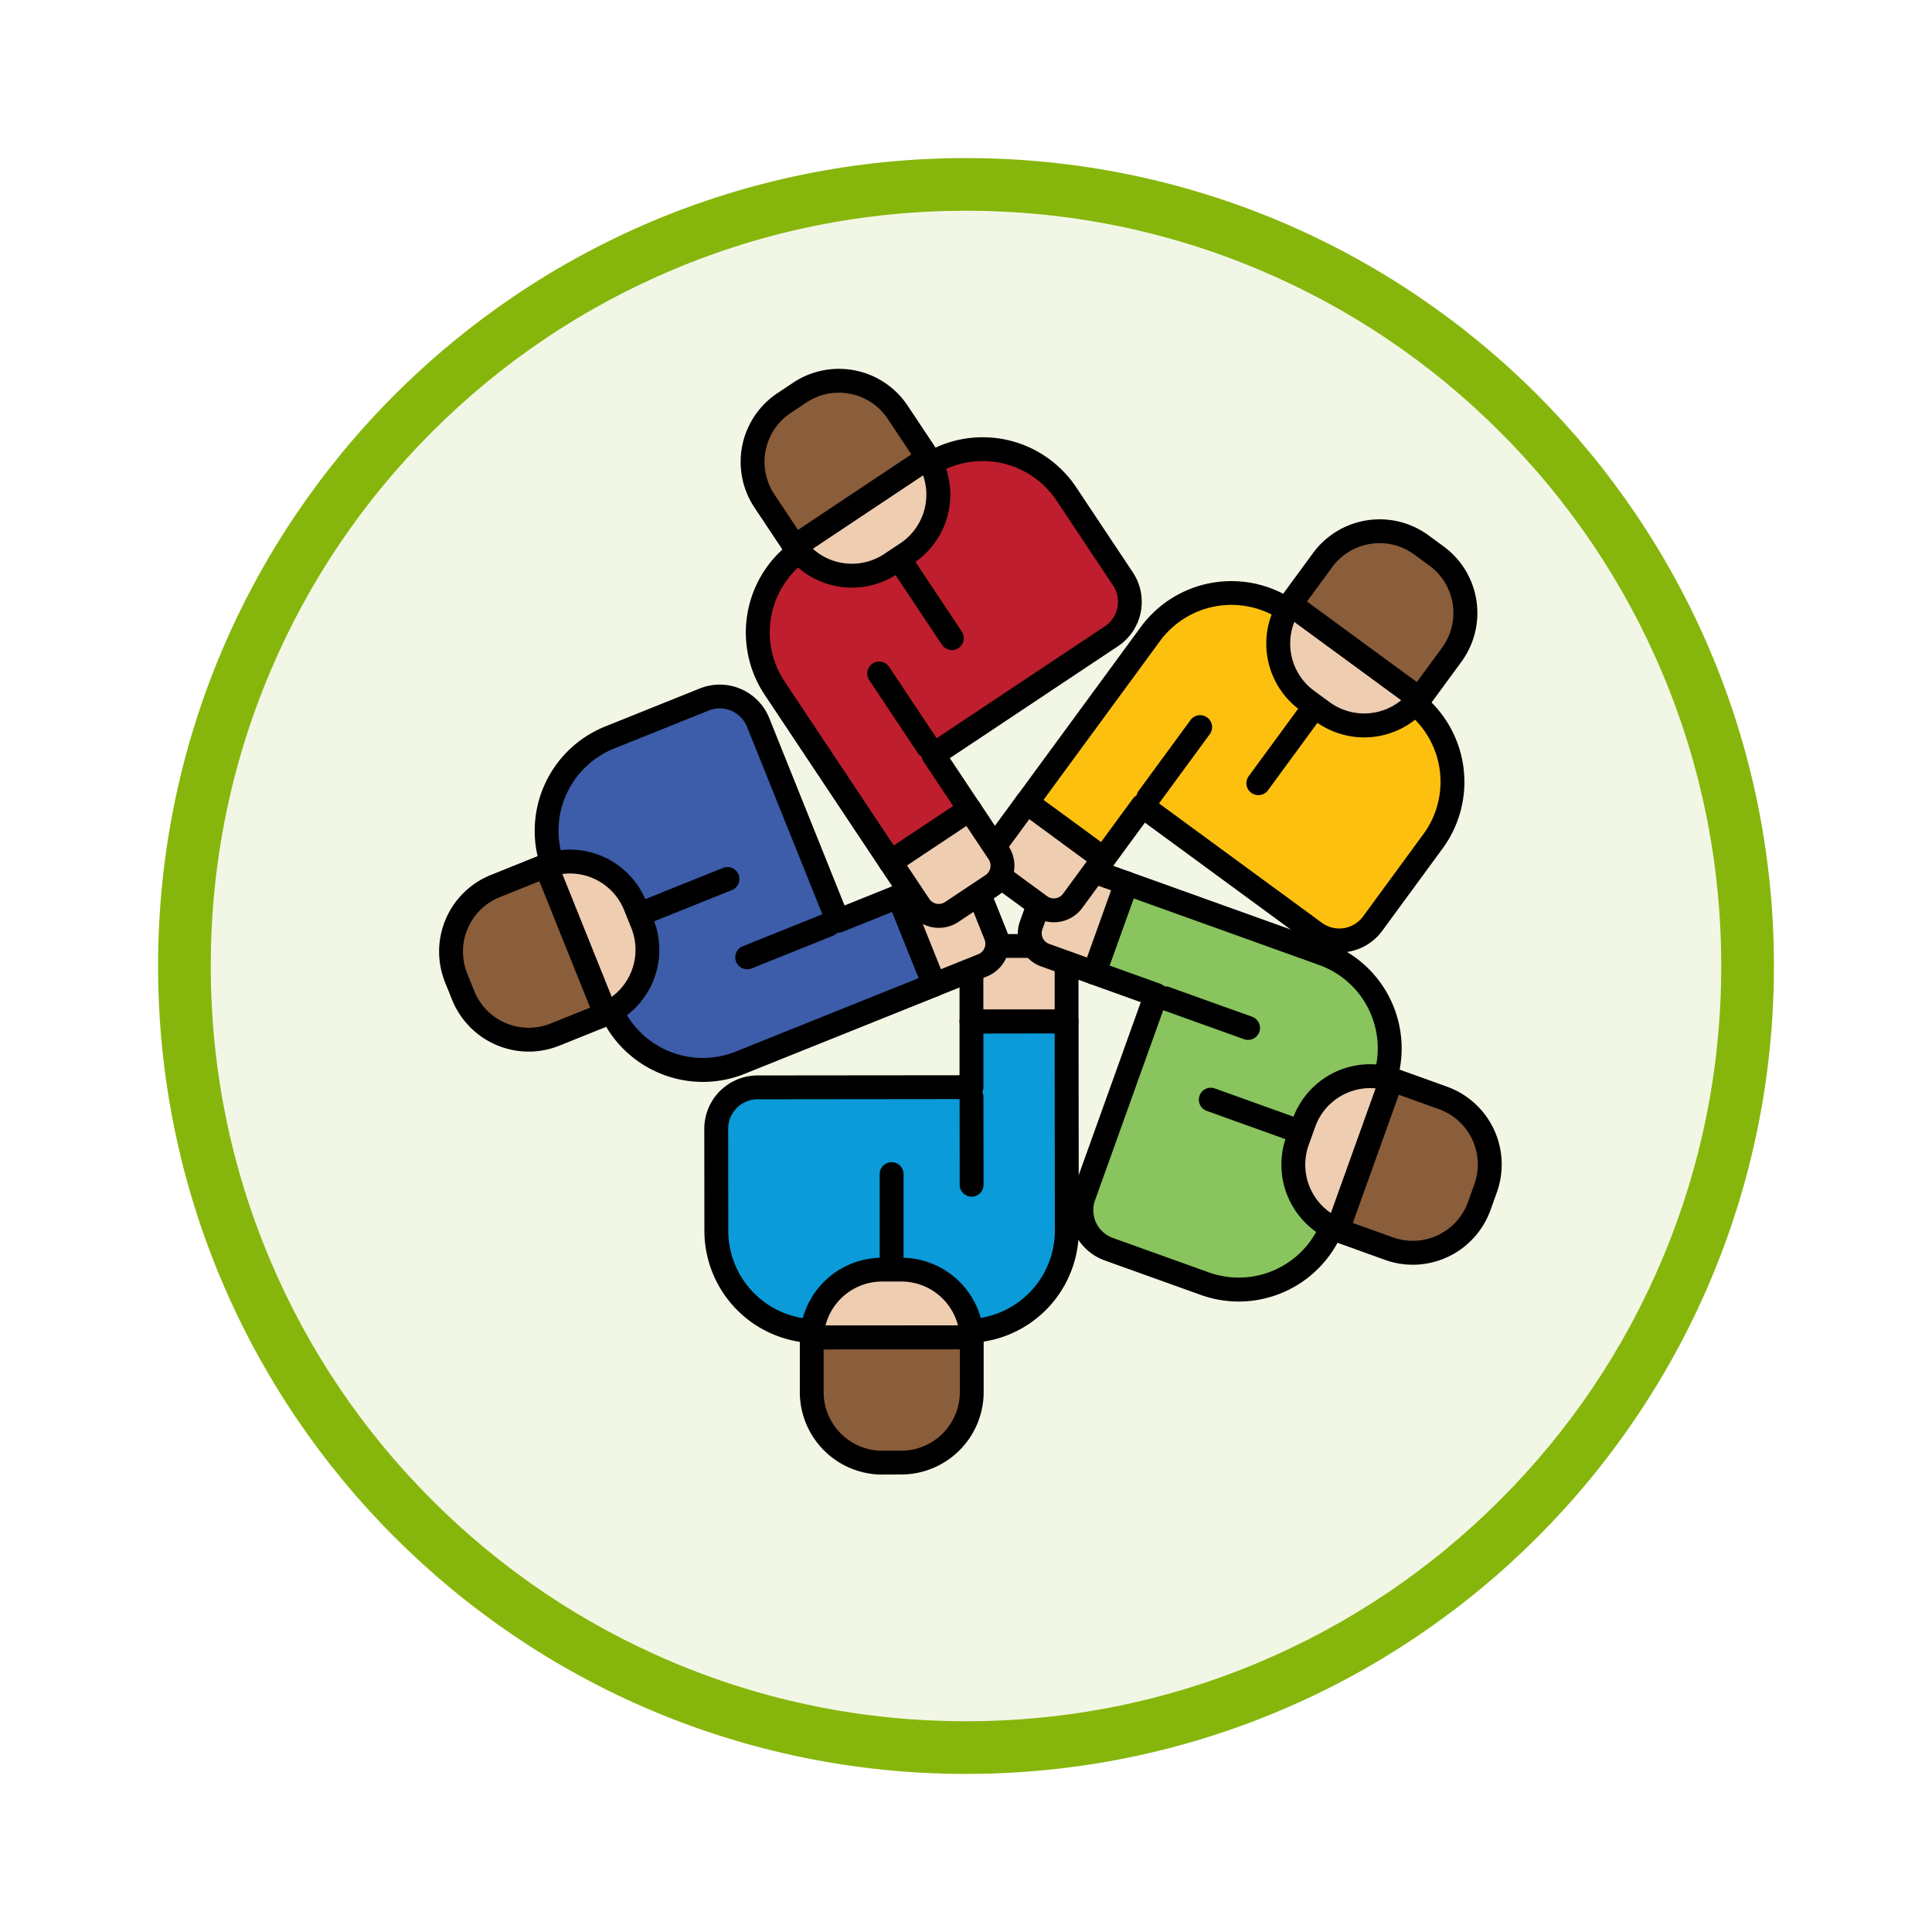 <svg xmlns="http://www.w3.org/2000/svg" xmlns:xlink="http://www.w3.org/1999/xlink" width="110" height="110" viewBox="0 0 110 110">
  <defs>
    <filter id="Trazado_982547" x="0" y="0" width="110" height="110" filterUnits="userSpaceOnUse">
      <feOffset dy="3" input="SourceAlpha"/>
      <feGaussianBlur stdDeviation="3" result="blur"/>
      <feFlood flood-opacity="0.161"/>
      <feComposite operator="in" in2="blur"/>
      <feComposite in="SourceGraphic"/>
    </filter>
  </defs>
  <g id="Grupo_1183744" data-name="Grupo 1183744" transform="translate(-688.044 -2814)">
    <g id="Grupo_1181546" data-name="Grupo 1181546" transform="translate(-4.696 -130.677)">
      <g id="Grupo_1177563" data-name="Grupo 1177563" transform="translate(0.279 -12113.323)">
        <g id="Grupo_1173148" data-name="Grupo 1173148" transform="translate(701.461 15064)">
          <g id="Grupo_1163803" data-name="Grupo 1163803" transform="translate(0 0)">
            <g id="Grupo_1163015" data-name="Grupo 1163015">
              <g id="Grupo_1157017" data-name="Grupo 1157017" transform="translate(0 0)">
                <g id="Grupo_1155793" data-name="Grupo 1155793" transform="translate(0 0)">
                  <g id="Grupo_1154704" data-name="Grupo 1154704">
                    <g id="Grupo_1150790" data-name="Grupo 1150790">
                      <g id="Grupo_1154214" data-name="Grupo 1154214">
                        <g id="Grupo_1152583" data-name="Grupo 1152583">
                          <g id="Grupo_1146973" data-name="Grupo 1146973" transform="translate(0 0)">
                            <g id="Grupo_1146954" data-name="Grupo 1146954">
                              <g transform="matrix(1, 0, 0, 1, -9, -6)" filter="url(#Trazado_982547)">
                                <g id="Trazado_982547-2" data-name="Trazado 982547" transform="translate(9 6)" fill="#f2f7e5">
                                  <path d="M 46 90.5 C 39.992 90.5 34.164 89.324 28.679 87.003 C 23.38 84.762 18.621 81.553 14.534 77.466 C 10.446 73.379 7.238 68.62 4.996 63.321 C 2.676 57.836 1.5 52.008 1.5 46 C 1.5 39.992 2.676 34.164 4.996 28.679 C 7.238 23.38 10.446 18.621 14.534 14.534 C 18.621 10.446 23.38 7.238 28.679 4.996 C 34.164 2.676 39.992 1.5 46 1.5 C 52.008 1.5 57.836 2.676 63.321 4.996 C 68.62 7.238 73.379 10.446 77.466 14.534 C 81.554 18.621 84.762 23.38 87.004 28.679 C 89.324 34.164 90.5 39.992 90.5 46 C 90.5 52.008 89.324 57.836 87.004 63.321 C 84.762 68.62 81.554 73.379 77.466 77.466 C 73.379 81.553 68.62 84.762 63.321 87.003 C 57.836 89.324 52.008 90.5 46 90.5 Z" stroke="none"/>
                                  <path d="M 46 3 C 40.194 3 34.563 4.136 29.263 6.378 C 24.143 8.544 19.544 11.644 15.594 15.594 C 11.644 19.544 8.544 24.143 6.378 29.263 C 4.137 34.563 3 40.194 3 46 C 3 51.806 4.137 57.437 6.378 62.737 C 8.544 67.857 11.644 72.455 15.594 76.405 C 19.544 80.355 24.143 83.456 29.263 85.622 C 34.563 87.863 40.194 89 46 89 C 51.806 89 57.437 87.863 62.737 85.622 C 67.857 83.456 72.456 80.355 76.406 76.405 C 80.356 72.455 83.456 67.857 85.622 62.737 C 87.864 57.437 89 51.806 89 46 C 89 40.194 87.864 34.563 85.622 29.263 C 83.456 24.143 80.356 19.544 76.406 15.594 C 72.456 11.644 67.857 8.544 62.737 6.378 C 57.437 4.136 51.806 3 46 3 M 46 -7.62939453125e-06 C 71.405 -7.62939453125e-06 92 20.595 92 46 C 92 71.405 71.405 92 46 92 C 20.595 92 7.62939453125e-06 71.405 7.62939453125e-06 46 C 7.62939453125e-06 20.595 20.595 -7.62939453125e-06 46 -7.62939453125e-06 Z" stroke="none" fill="#86b60c"/>
                                </g>
                              </g>
                            </g>
                          </g>
                        </g>
                      </g>
                    </g>
                  </g>
                </g>
              </g>
            </g>
          </g>
        </g>
      </g>
    </g>
    <g id="Layer_50" data-name="Layer 50" transform="translate(713.034 2834.994)">
      <path id="Trazado_1044034" data-name="Trazado 1044034" d="M159.348,340l-.012-11.906-5.419.006,0,3.737-12.178.013a2.355,2.355,0,0,0-2.354,2.358l.006,5.813a5.717,5.717,0,0,0,5.723,5.711l8.518-.009A5.718,5.718,0,0,0,159.348,340Z" transform="translate(-123.596 -290.937)" fill="#0a9bd8"/>
      <path id="Trazado_1044035" data-name="Trazado 1044035" d="M139.79,341.1a6.4,6.4,0,0,1-6.4-6.389l-.006-5.813a3.039,3.039,0,0,1,3.032-3.039l11.5-.011,0-3.057a.679.679,0,0,1,.679-.68l5.42-.006h0a.679.679,0,0,1,.679.679l.012,11.906a6.4,6.4,0,0,1-6.391,6.4l-8.519.009Zm9.486-17.633,0,3.057a.679.679,0,0,1-.679.68l-12.178.013a1.679,1.679,0,0,0-1.675,1.678l.006,5.813a5.037,5.037,0,0,0,5.037,5.032h.005l8.518-.009a5.039,5.039,0,0,0,5.034-5.043l-.011-11.227Z" transform="translate(-118.275 -285.622)"/>
      <path id="Trazado_1044036" data-name="Trazado 1044036" d="M196.506,456.782a4.021,4.021,0,0,0-4.021-3.859h-1.072a4.02,4.02,0,0,0-4.013,3.867Z" transform="translate(-166.171 -401.631)" fill="#efcdb1"/>
      <path id="Trazado_1044037" data-name="Trazado 1044037" d="M182.076,452.149a.679.679,0,0,1-.679-.7,4.684,4.684,0,0,1,4.691-4.521h1.077a4.684,4.684,0,0,1,4.7,4.511.679.679,0,0,1-.678.706l-9.106.01Zm5.09-3.868H186.09a3.329,3.329,0,0,0-3.234,2.507l7.545-.008A3.329,3.329,0,0,0,187.165,448.281Z" transform="translate(-160.847 -396.31)"/>
      <path id="Trazado_1044038" data-name="Trazado 1044038" d="M222.2,404.942a.679.679,0,0,1-.679-.679l0-4.7a.679.679,0,0,1,.679-.68h0a.679.679,0,0,1,.679.679l0,4.7a.679.679,0,0,1-.679.68Z" transform="translate(-196.425 -353.708)"/>
      <path id="Trazado_1044039" data-name="Trazado 1044039" d="M196.484,490.1l0-2.949c0-.053,0-.105,0-.159l-9.106.01c0,.053,0,.1,0,.159l0,2.949a4.02,4.02,0,0,0,4.025,4.017h1.072A4.021,4.021,0,0,0,196.484,490.1Z" transform="translate(-166.141 -431.847)" fill="#8a5d3b"/>
      <path id="Trazado_1044040" data-name="Trazado 1044040" d="M186.066,489.492a4.7,4.7,0,0,1-4.7-4.7l0-2.948c0-.065,0-.128,0-.193a.679.679,0,0,1,.678-.645l9.107-.01h0a.679.679,0,0,1,.678.644c0,.065.005.128.005.192l0,2.949a4.7,4.7,0,0,1-4.7,4.705h-1.072Zm-3.344-7.125,0,2.428a3.341,3.341,0,0,0,3.342,3.338h1.076a3.342,3.342,0,0,0,3.338-3.345l0-2.428Z" transform="translate(-160.818 -426.529)"/>
      <path id="Trazado_1044041" data-name="Trazado 1044041" d="M267.732,366.191l.005,4.992" transform="translate(-237.407 -324.72)" fill="#272d33"/>
      <path id="Trazado_1044042" data-name="Trazado 1044042" d="M262.416,366.541a.679.679,0,0,1-.679-.679l-.005-4.992a.679.679,0,0,1,.679-.68h0a.679.679,0,0,1,.679.679l.005,4.992a.679.679,0,0,1-.679.68Z" transform="translate(-232.086 -319.4)"/>
      <path id="Trazado_1044043" data-name="Trazado 1044043" d="M273.086,294.483l0-2.966a1.327,1.327,0,0,0-1.329-1.326l-2.764,0a1.328,1.328,0,0,0-1.326,1.329l0,2.966Z" transform="translate(-237.346 -257.326)" fill="#efcdb1"/>
      <path id="Trazado_1044044" data-name="Trazado 1044044" d="M262.346,289.847a.679.679,0,0,1-.679-.679l0-2.966a2.009,2.009,0,0,1,2-2.009l2.765,0h0a2.009,2.009,0,0,1,2.008,2.005l0,2.966a.679.679,0,0,1-.679.68l-5.419.006Zm4.089-4.3h0l-2.765,0a.649.649,0,0,0-.647.649l0,2.286,4.061,0,0-2.286a.649.649,0,0,0-.649-.647Z" transform="translate(-232.025 -252.005)"/>
      <path id="Trazado_1044045" data-name="Trazado 1044045" d="M336.717,262.655l-11.207-4.021-1.83,5.1L327.2,265l-4.113,11.463a2.355,2.355,0,0,0,1.422,3.013l5.472,1.963a5.717,5.717,0,0,0,7.312-3.45l2.877-8.018A5.718,5.718,0,0,0,336.717,262.655Z" transform="translate(-286.368 -229.342)" fill="#89c45e"/>
      <path id="Trazado_1044046" data-name="Trazado 1044046" d="M326.589,277.131a6.365,6.365,0,0,1-2.154-.376l-5.471-1.963a3.039,3.039,0,0,1-1.832-3.882l3.884-10.823-2.878-1.033a.679.679,0,0,1-.41-.869l1.83-5.1a.679.679,0,0,1,.869-.41l11.207,4.021a6.4,6.4,0,0,1,3.86,8.182l-2.877,8.018A6.408,6.408,0,0,1,326.589,277.131ZM319.236,258l2.878,1.033a.679.679,0,0,1,.41.869l-4.113,11.463a1.679,1.679,0,0,0,1.012,2.144l5.472,1.964a5.043,5.043,0,0,0,6.443-3.04l2.877-8.018a5.044,5.044,0,0,0-3.039-6.444l-10.567-3.792Z" transform="translate(-281.055 -224.021)"/>
      <path id="Trazado_1044047" data-name="Trazado 1044047" d="M435.153,355.906a4.021,4.021,0,0,0-4.993,2.476l-.362,1.009a4.02,4.02,0,0,0,2.279,5.086Z" transform="translate(-380.912 -315.435)" fill="#efcdb1"/>
      <path id="Trazado_1044048" data-name="Trazado 1044048" d="M426.724,359.8a.678.678,0,0,1-.254-.049,4.684,4.684,0,0,1-2.665-5.946l.362-1.009a4.684,4.684,0,0,1,5.837-2.895.679.679,0,0,1,.435.878l-3.076,8.572a.679.679,0,0,1-.639.45Zm1.857-8.76a3.33,3.33,0,0,0-3.135,2.215l-.362,1.009a3.329,3.329,0,0,0,1.264,3.892l2.548-7.1q-.157-.015-.314-.015Z" transform="translate(-375.558 -310.081)"/>
      <path id="Trazado_1044049" data-name="Trazado 1044049" d="M387.134,364.42a.679.679,0,0,1-.229-.04l-4.427-1.589a.679.679,0,1,1,.459-1.279l4.427,1.589a.679.679,0,0,1-.23,1.319Z" transform="translate(-338.76 -320.535)"/>
      <path id="Trazado_1044050" data-name="Trazado 1044050" d="M457.787,358.407l-2.776-1c-.05-.018-.1-.034-.15-.05l-3.076,8.571c.049.021.1.039.147.057l2.776,1a4.02,4.02,0,0,0,5.143-2.427l.362-1.009A4.021,4.021,0,0,0,457.787,358.407Z" transform="translate(-400.619 -316.89)" fill="#8a5d3b"/>
      <path id="Trazado_1044051" data-name="Trazado 1044051" d="M450.749,362.59a4.7,4.7,0,0,1-1.591-.279l-2.776-1c-.061-.022-.12-.045-.179-.069a.679.679,0,0,1-.378-.857l3.076-8.571a.679.679,0,0,1,.837-.421c.062.019.122.039.183.06l2.775,1a4.706,4.706,0,0,1,2.837,6.012l-.362,1.009a4.709,4.709,0,0,1-4.421,3.116Zm-3.418-2.378,2.285.82a3.34,3.34,0,0,0,4.274-2.017l.362-1.009a3.346,3.346,0,0,0-2.017-4.274l-2.285-.82Z" transform="translate(-395.297 -311.575)"/>
      <path id="Trazado_1044052" data-name="Trazado 1044052" d="M365.251,316.532l4.7,1.686" transform="translate(-323.883 -280.684)" fill="#272d33"/>
      <path id="Trazado_1044053" data-name="Trazado 1044053" d="M364.627,313.575a.679.679,0,0,1-.229-.04l-4.7-1.686a.679.679,0,1,1,.459-1.279l4.7,1.686a.679.679,0,0,1-.229,1.319Z" transform="translate(-318.561 -275.362)"/>
      <path id="Trazado_1044054" data-name="Trazado 1044054" d="M302.514,250.174l-2.791-1a1.327,1.327,0,0,0-1.7.8l-.934,2.6a1.328,1.328,0,0,0,.8,1.7l2.792,1Z" transform="translate(-263.371 -220.882)" fill="#efcdb1"/>
      <path id="Trazado_1044055" data-name="Trazado 1044055" d="M295.367,250.635a.678.678,0,0,1-.229-.04l-2.792-1a2.008,2.008,0,0,1-1.212-2.567l.934-2.6a2.009,2.009,0,0,1,2.567-1.212l2.792,1a.679.679,0,0,1,.41.869l-1.83,5.1a.679.679,0,0,1-.64.45Zm-1.409-6.181a.649.649,0,0,0-.611.429l-.934,2.6a.649.649,0,0,0,.391.829l2.151.772,1.371-3.822-2.151-.772A.643.643,0,0,0,293.958,244.454Z" transform="translate(-258.055 -215.563)"/>
      <path id="Trazado_1044056" data-name="Trazado 1044056" d="M302.551,115.016l-7.04,9.6,4.371,3.2,2.21-3.014,9.821,7.2a2.355,2.355,0,0,0,3.293-.507l3.437-4.688a5.717,5.717,0,0,0-1.23-7.991l-6.87-5.037A5.718,5.718,0,0,0,302.551,115.016Z" transform="translate(-262.04 -99.915)" fill="#fdc00f"/>
      <path id="Trazado_1044057" data-name="Trazado 1044057" d="M307.97,127.84a3.012,3.012,0,0,1-1.789-.588l-9.274-6.8-1.808,2.466a.679.679,0,0,1-.95.146l-4.371-3.2a.679.679,0,0,1-.146-.95l7.04-9.6a6.4,6.4,0,0,1,8.942-1.375l6.871,5.038a6.4,6.4,0,0,1,1.376,8.941l-3.437,4.688a3.016,3.016,0,0,1-1.985,1.205,3.078,3.078,0,0,1-.469.036Zm-11.208-9.017a.676.676,0,0,1,.4.132l9.821,7.2a1.676,1.676,0,0,0,2.344-.361l3.437-4.688a5.038,5.038,0,0,0-1.084-7.041l-6.87-5.037a5.044,5.044,0,0,0-7.042,1.083l-6.638,9.054,3.275,2.4,1.808-2.466a.679.679,0,0,1,.548-.277Z" transform="translate(-256.711 -94.609)"/>
      <path id="Trazado_1044058" data-name="Trazado 1044058" d="M422.681,118.315a4.021,4.021,0,0,0,.955,5.49l.865.634a4.02,4.02,0,0,0,5.524-.74Z" transform="translate(-374.201 -104.912)" fill="#efcdb1"/>
      <path id="Trazado_1044059" data-name="Trazado 1044059" d="M421.513,120.581a4.692,4.692,0,0,1-2.782-.915l-.865-.634a4.684,4.684,0,0,1-1.117-6.419.679.679,0,0,1,.965-.168l7.344,5.384a.679.679,0,0,1,.13.97A4.681,4.681,0,0,1,421.513,120.581ZM417.54,114a3.329,3.329,0,0,0,1.129,3.933l.865.634a3.329,3.329,0,0,0,4.091-.106Z" transform="translate(-368.832 -99.591)"/>
      <path id="Trazado_1044060" data-name="Trazado 1044060" d="M406.6,174.009a.679.679,0,0,1-.547-1.081l2.781-3.793a.68.68,0,0,1,1.1.8l-2.781,3.793A.678.678,0,0,1,406.6,174.009Z" transform="translate(-359.946 -149.731)"/>
      <path id="Trazado_1044061" data-name="Trazado 1044061" d="M429.9,83.292l-1.744,2.378c-.031.043-.061.086-.091.13l7.344,5.384c.034-.041.065-.082.1-.125l1.744-2.378a4.02,4.02,0,0,0-.865-5.62l-.865-.634A4.021,4.021,0,0,0,429.9,83.292Z" transform="translate(-379.582 -72.398)" fill="#8a5d3b"/>
      <path id="Trazado_1044062" data-name="Trazado 1044062" d="M430.088,86.563a.677.677,0,0,1-.4-.131l-7.344-5.384a.679.679,0,0,1-.165-.922c.036-.054.071-.106.11-.158l1.744-2.378a4.706,4.706,0,0,1,6.57-1.012l.865.634a4.7,4.7,0,0,1,1.012,6.57l-1.744,2.378c-.038.052-.077.1-.118.153A.678.678,0,0,1,430.088,86.563Zm-6.4-6.213,6.255,4.586,1.436-1.958a3.345,3.345,0,0,0-.719-4.671l-.865-.634a3.346,3.346,0,0,0-4.671.719Z" transform="translate(-374.264 -67.096)"/>
      <path id="Trazado_1044063" data-name="Trazado 1044063" d="M356.6,184.2l2.951-4.026" transform="translate(-316.216 -159.764)" fill="#272d33"/>
      <path id="Trazado_1044064" data-name="Trazado 1044064" d="M351.283,179.556a.679.679,0,0,1-.547-1.081l2.951-4.026a.68.68,0,0,1,1.1.8l-2.951,4.025A.678.678,0,0,1,351.283,179.556Z" transform="translate(-310.896 -154.444)"/>
      <path id="Trazado_1044065" data-name="Trazado 1044065" d="M279.765,218.108l-1.754,2.392a1.327,1.327,0,0,0,.286,1.856l2.229,1.635a1.328,1.328,0,0,0,1.855-.286l1.754-2.392Z" transform="translate(-246.294 -193.405)" fill="#efcdb1"/>
      <path id="Trazado_1044066" data-name="Trazado 1044066" d="M275.986,219.6a1.992,1.992,0,0,1-1.182-.389l-2.229-1.634a2.007,2.007,0,0,1-.432-2.805l1.753-2.392a.679.679,0,0,1,.95-.146l4.371,3.2a.679.679,0,0,1,.146.95l-1.754,2.392a1.994,1.994,0,0,1-1.313.8A2.049,2.049,0,0,1,275.986,219.6Zm-1.4-5.869-1.352,1.844a.648.648,0,0,0,.139.906l2.23,1.635a.649.649,0,0,0,.906-.139l1.352-1.844Z" transform="translate(-240.974 -188.084)"/>
      <path id="Trazado_1044067" data-name="Trazado 1044067" d="M65.1,185.575l11.048-4.439-2.02-5.029L70.656,177.5l-4.541-11.3a2.355,2.355,0,0,0-3.065-1.308l-5.394,2.167a5.717,5.717,0,0,0-3.173,7.436l3.176,7.9a5.718,5.718,0,0,0,7.437,3.175Z" transform="translate(-47.938 -146.064)" fill="#3d5ca9"/>
      <path id="Trazado_1044068" data-name="Trazado 1044068" d="M57.662,181.363a6.412,6.412,0,0,1-5.936-4.016l-3.176-7.9a6.4,6.4,0,0,1,3.551-8.32l5.394-2.167a3.039,3.039,0,0,1,3.948,1.685l4.287,10.67,2.837-1.14a.679.679,0,0,1,.883.377l2.021,5.029a.679.679,0,0,1-.377.883L60.047,180.9A6.389,6.389,0,0,1,57.662,181.363Zm.962-21.268a1.667,1.667,0,0,0-.623.121l-5.394,2.167a5.043,5.043,0,0,0-2.8,6.553l3.176,7.9a5.039,5.039,0,0,0,6.553,2.8l10.418-4.185-1.514-3.768-2.837,1.14a.679.679,0,0,1-.883-.377l-4.541-11.3a1.679,1.679,0,0,0-1.558-1.051Z" transform="translate(-42.636 -140.757)"/>
      <path id="Trazado_1044069" data-name="Trazado 1044069" d="M57.167,256.457a4.021,4.021,0,0,0,2.087-5.168l-.4-.995a4.02,4.02,0,0,0-5.082-2.287Z" transform="translate(-47.675 -219.71)" fill="#efcdb1"/>
      <path id="Trazado_1044070" data-name="Trazado 1044070" d="M51.847,251.782a.679.679,0,0,1-.63-.426l-3.4-8.45a.679.679,0,0,1,.4-.893,4.684,4.684,0,0,1,5.941,2.674l.4.995a4.684,4.684,0,0,1-2.44,6.041.679.679,0,0,1-.277.059Zm-2.473-8.658,2.813,7a3.329,3.329,0,0,0,1.117-3.936l-.4-.995a3.329,3.329,0,0,0-3.53-2.069Z" transform="translate(-42.354 -214.356)"/>
      <path id="Trazado_1044071" data-name="Trazado 1044071" d="M101.131,253.632a.679.679,0,0,1-.254-1.31l4.364-1.754a.679.679,0,0,1,.507,1.261l-4.364,1.754A.679.679,0,0,1,101.131,253.632Z" transform="translate(-89.067 -222.146)"/>
      <path id="Trazado_1044072" data-name="Trazado 1044072" d="M11.934,259.459l2.736-1.1c.049-.02.1-.04.145-.063l-3.4-8.45c-.05.017-.1.036-.148.055L8.537,251a4.02,4.02,0,0,0-2.233,5.23l.4.995a4.021,4.021,0,0,0,5.23,2.232Z" transform="translate(-5.324 -221.55)" fill="#8a5d3b"/>
      <path id="Trazado_1044073" data-name="Trazado 1044073" d="M5.111,255.109A4.711,4.711,0,0,1,.75,252.159l-.4-.995A4.7,4.7,0,0,1,2.96,245.05l2.736-1.1c.06-.024.119-.046.18-.067a.679.679,0,0,1,.852.389l3.395,8.45a.679.679,0,0,1-.346.87c-.059.027-.116.052-.176.076l-2.737,1.1A4.7,4.7,0,0,1,5.111,255.109Zm.608-9.7-2.253.905a3.341,3.341,0,0,0-1.855,4.347l.4.995a3.342,3.342,0,0,0,4.347,1.855l2.253-.905Z" transform="translate(0 -216.229)"/>
      <path id="Trazado_1044074" data-name="Trazado 1044074" d="M159.595,279.464l-4.632,1.861" transform="translate(-137.407 -247.814)" fill="#272d33"/>
      <path id="Trazado_1044075" data-name="Trazado 1044075" d="M149.639,276.683a.679.679,0,0,1-.254-1.31l4.631-1.861a.679.679,0,0,1,.507,1.261l-4.631,1.861A.677.677,0,0,1,149.639,276.683Z" transform="translate(-132.083 -242.492)"/>
      <path id="Trazado_1044076" data-name="Trazado 1044076" d="M233.192,260.9l2.752-1.106a1.327,1.327,0,0,0,.737-1.727l-1.03-2.565a1.328,1.328,0,0,0-1.727-.737l-2.752,1.106Z" transform="translate(-204.987 -225.824)" fill="#efcdb1"/>
      <path id="Trazado_1044077" data-name="Trazado 1044077" d="M227.868,256.262a.679.679,0,0,1-.631-.426l-2.021-5.029a.679.679,0,0,1,.377-.883l2.752-1.106a2.009,2.009,0,0,1,2.611,1.114l1.03,2.565a2.009,2.009,0,0,1-1.114,2.61l-2.752,1.106A.678.678,0,0,1,227.868,256.262Zm-1.137-5.331,1.514,3.768,2.122-.852a.649.649,0,0,0,.36-.843l-1.03-2.565a.649.649,0,0,0-.843-.36Z" transform="translate(-199.662 -220.51)"/>
      <path id="Trazado_1044078" data-name="Trazado 1044078" d="M161.215,53.966l6.6,9.911,4.511-3-2.071-3.111,10.138-6.749a2.355,2.355,0,0,0,.656-3.267l-3.221-4.839a5.717,5.717,0,0,0-7.927-1.591l-7.091,4.72A5.718,5.718,0,0,0,161.215,53.966Z" transform="translate(-142.102 -35.784)" fill="#be1e2d"/>
      <path id="Trazado_1044079" data-name="Trazado 1044079" d="M162.491,59.259a.679.679,0,0,1-.566-.3l-6.6-9.911a6.4,6.4,0,0,1,1.781-8.87l7.091-4.72a6.4,6.4,0,0,1,8.869,1.78l3.221,4.839a3.035,3.035,0,0,1-.845,4.209l-9.572,6.372,1.694,2.545a.679.679,0,0,1-.189.942l-4.511,3A.679.679,0,0,1,162.491,59.259Zm5.246-23.516a5.009,5.009,0,0,0-2.784.843l-7.091,4.72a5.039,5.039,0,0,0-1.4,6.986l6.221,9.346,3.38-2.25-1.694-2.545a.679.679,0,0,1,.189-.942l10.138-6.749a1.676,1.676,0,0,0,.467-2.325l-3.221-4.839A5.037,5.037,0,0,0,167.737,35.744Z" transform="translate(-136.78 -30.486)"/>
      <path id="Trazado_1044080" data-name="Trazado 1044080" d="M178.824,49.757a4.021,4.021,0,0,0,5.485.99l.892-.594a4.02,4.02,0,0,0,1.2-5.442Z" transform="translate(-158.566 -39.643)" fill="#efcdb1"/>
      <path id="Trazado_1044081" data-name="Trazado 1044081" d="M176.757,46.786a4.682,4.682,0,0,1-3.8-1.951.679.679,0,0,1,.175-.962l7.58-5.046a.679.679,0,0,1,.956.211,4.684,4.684,0,0,1-1.407,6.362l-.893.594A4.694,4.694,0,0,1,176.757,46.786Zm-2.226-2.215a3.329,3.329,0,0,0,4.082.291l.892-.594a3.329,3.329,0,0,0,1.307-3.878Z" transform="translate(-153.246 -34.323)"/>
      <path id="Trazado_1044082" data-name="Trazado 1044082" d="M232.1,100.078a.679.679,0,0,1-.566-.3l-2.606-3.915a.679.679,0,0,1,1.131-.753l2.606,3.915a.679.679,0,0,1-.565,1.056Z" transform="translate(-202.895 -84.063)"/>
      <path id="Trazado_1044083" data-name="Trazado 1044083" d="M158.309,12.853l1.634,2.455c.03.044.059.087.091.13l7.581-5.046c-.027-.045-.055-.09-.084-.134L165.9,7.8a4.021,4.021,0,0,0-5.576-1.119l-.892.594A4.021,4.021,0,0,0,158.309,12.853Z" transform="translate(-139.776 -5.323)" fill="#8a5d3b"/>
      <path id="Trazado_1044084" data-name="Trazado 1044084" d="M154.714,10.794a.679.679,0,0,1-.547-.275c-.038-.052-.075-.1-.11-.157l-1.634-2.455a4.7,4.7,0,0,1,1.308-6.518l.893-.594A4.7,4.7,0,0,1,161.141,2.1l1.634,2.454c.036.054.069.107.1.163a.679.679,0,0,1-.207.913l-7.58,5.046A.677.677,0,0,1,154.714,10.794Zm2.508-9.43a3.319,3.319,0,0,0-1.846.561l-.892.594a3.342,3.342,0,0,0-.93,4.634L154.9,9.175l6.456-4.3L160.01,2.856a3.32,3.32,0,0,0-2.124-1.425,3.375,3.375,0,0,0-.664-.067Z" transform="translate(-134.455 0)"/>
      <path id="Trazado_1044085" data-name="Trazado 1044085" d="M224.077,157.319l-2.766-4.155" transform="translate(-196.242 -135.815)" fill="#272d33"/>
      <path id="Trazado_1044086" data-name="Trazado 1044086" d="M218.756,152.678a.679.679,0,0,1-.566-.3l-2.766-4.155a.679.679,0,0,1,1.131-.753l2.766,4.155a.679.679,0,0,1-.565,1.056Z" transform="translate(-190.921 -130.494)"/>
      <path id="Trazado_1044087" data-name="Trazado 1044087" d="M226.982,224.533,228.625,227a1.327,1.327,0,0,0,1.841.369l2.3-1.532a1.328,1.328,0,0,0,.369-1.841l-1.643-2.469Z" transform="translate(-201.271 -196.44)" fill="#efcdb1"/>
      <path id="Trazado_1044088" data-name="Trazado 1044088" d="M224.412,222.952a2.006,2.006,0,0,1-1.674-.895l-1.643-2.469a.679.679,0,0,1,.189-.942l4.512-3a.679.679,0,0,1,.942.189l1.643,2.469a2.008,2.008,0,0,1-.559,2.783l-2.3,1.532A2,2,0,0,1,224.412,222.952Zm-1.81-3.55,1.267,1.9a.649.649,0,0,0,.9.18l2.3-1.532a.649.649,0,0,0,.18-.9l-1.267-1.9Z" transform="translate(-195.95 -191.119)"/>
    </g>
  </g>
</svg>
